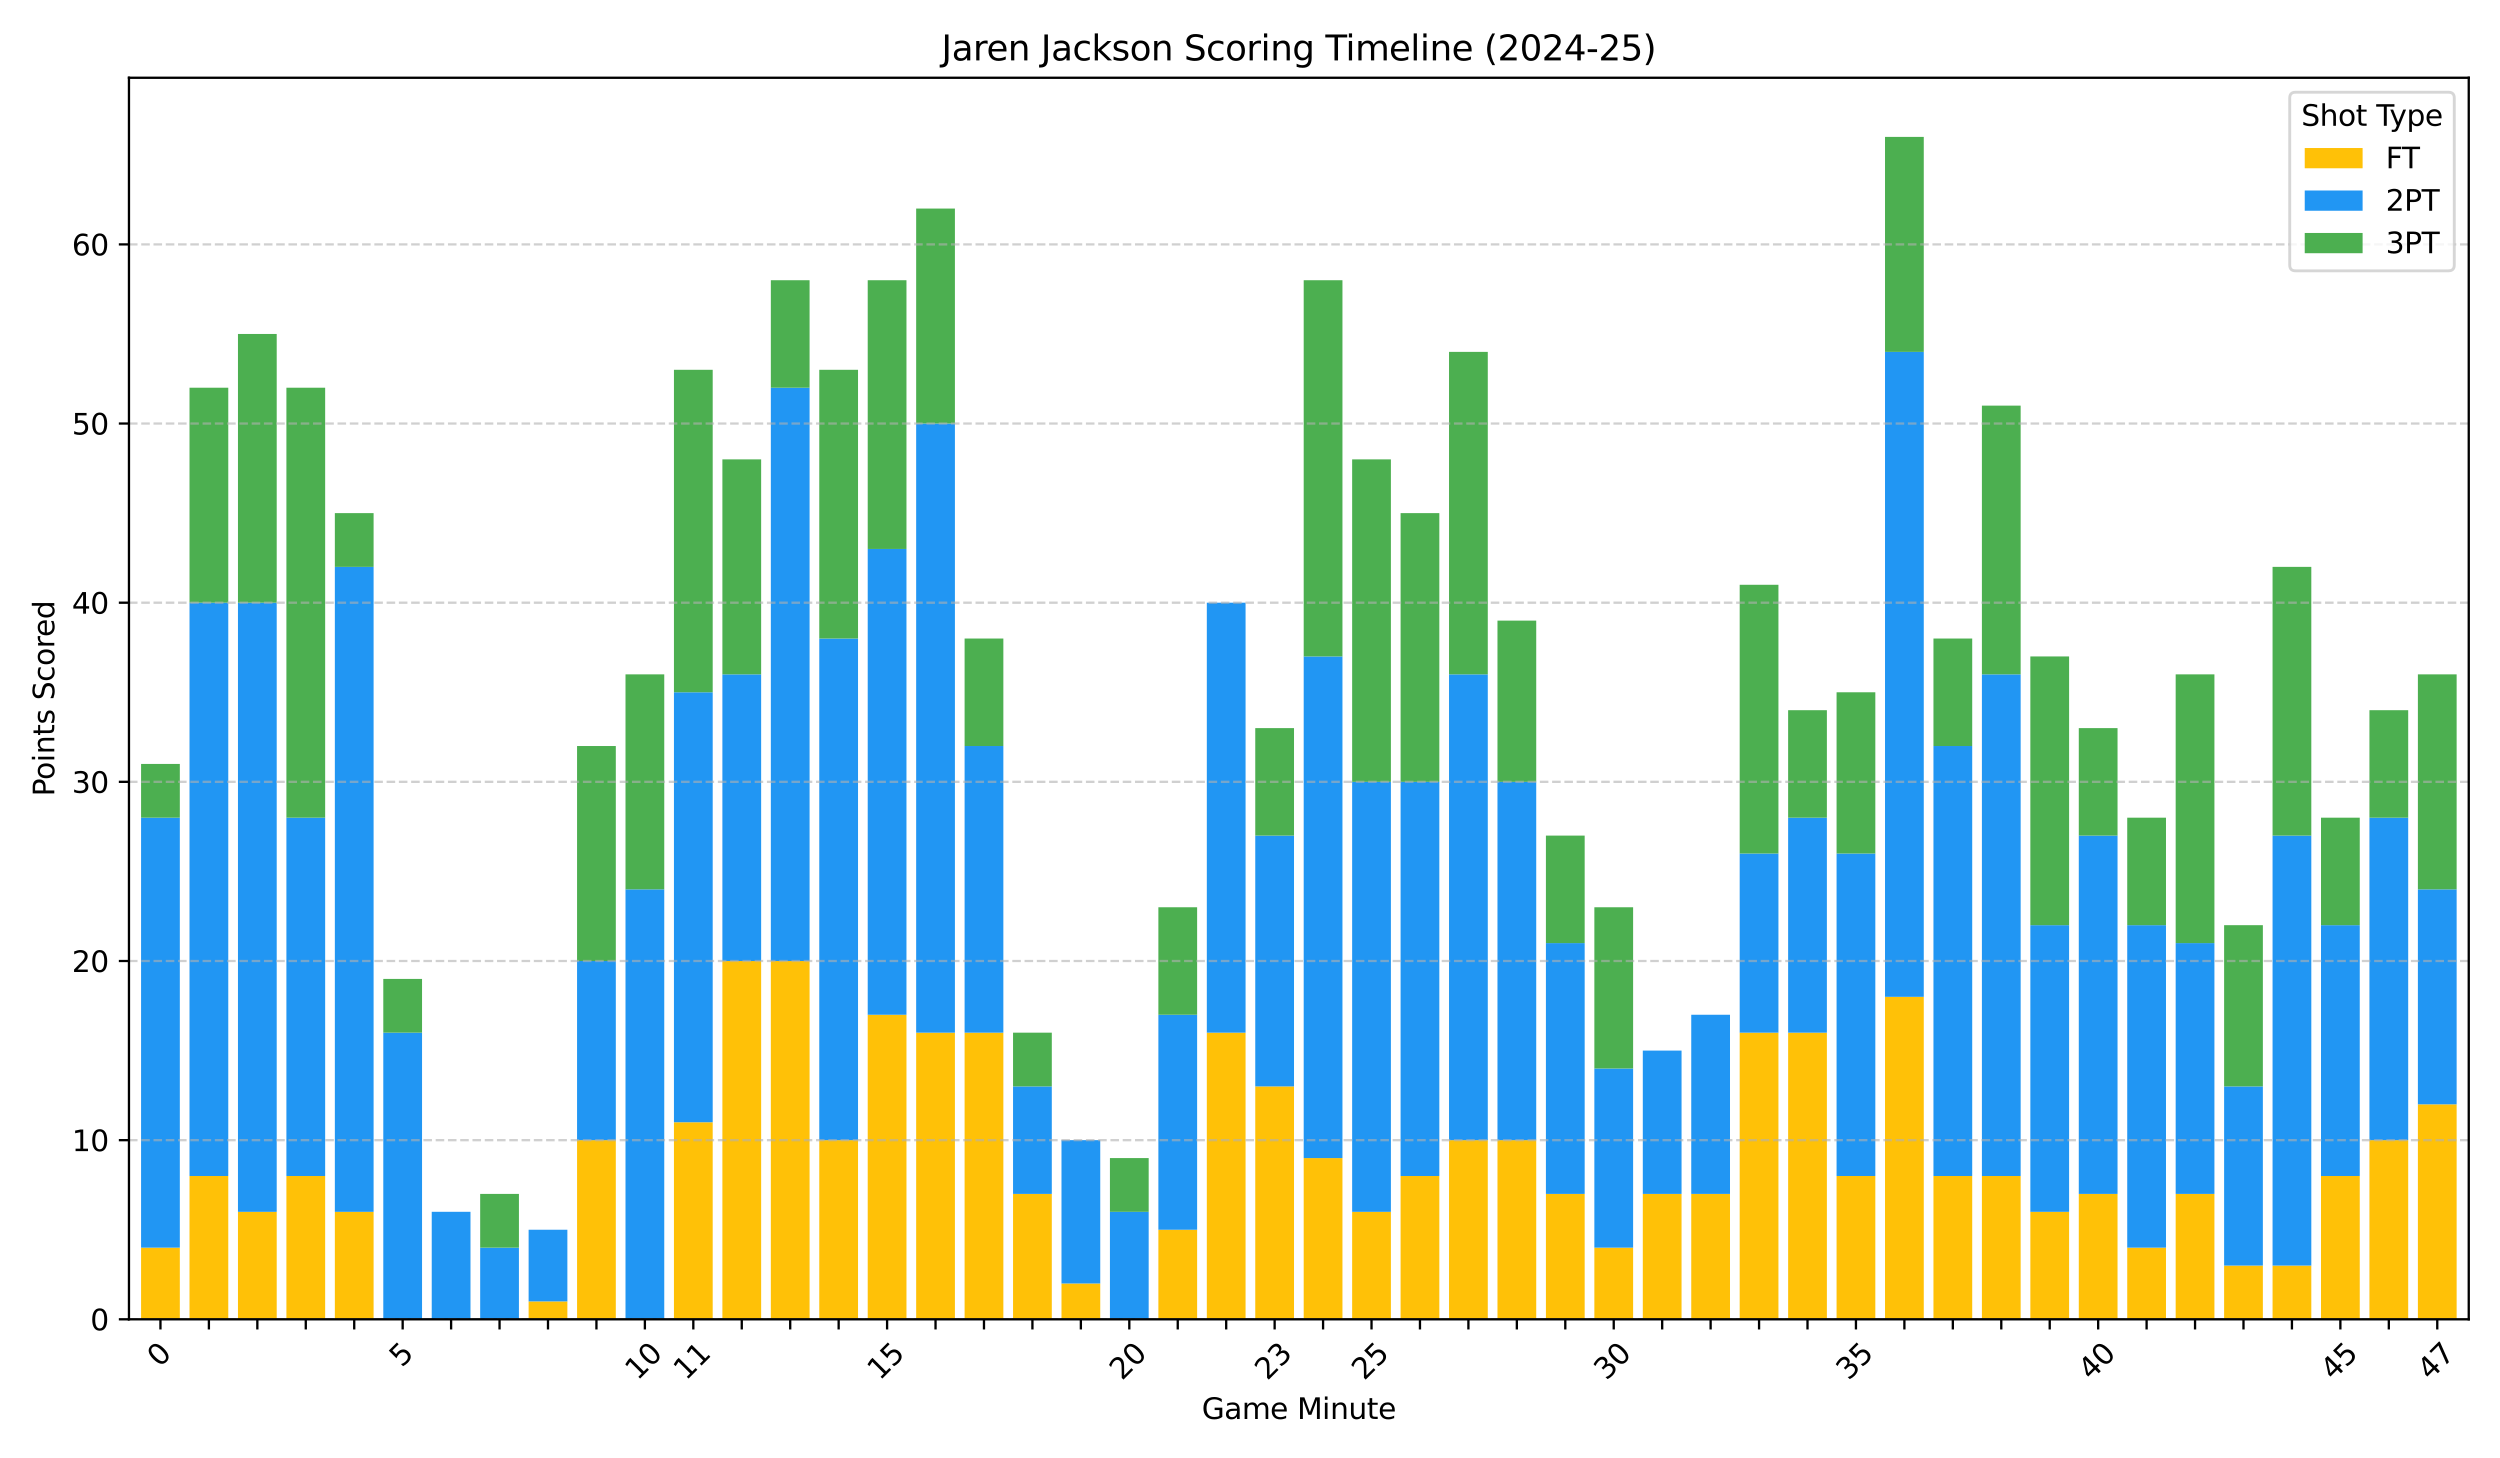 <?xml version="1.0" encoding="utf-8" standalone="no"?>
<!DOCTYPE svg PUBLIC "-//W3C//DTD SVG 1.1//EN"
  "http://www.w3.org/Graphics/SVG/1.1/DTD/svg11.dtd">
<svg xmlns:xlink="http://www.w3.org/1999/xlink" width="864pt" height="504pt" viewBox="0 0 864 504" xmlns="http://www.w3.org/2000/svg" version="1.1">
 <defs>
  <style type="text/css">*{stroke-linejoin: round; stroke-linecap: butt}</style>
 </defs>
 <g id="figure_1">
  <g id="patch_1">
   <path d="M 0 504 
L 864 504 
L 864 0 
L 0 0 
z
" style="fill: #ffffff"/>
  </g>
  <g id="axes_1">
   <g id="patch_2">
    <path d="M 44.57 455.956 
L 853.2 455.956 
L 853.2 26.88 
L 44.57 26.88 
z
" style="fill: #ffffff"/>
   </g>
   <g id="patch_3">
    <path d="M 48.755 455.956 
L 62.149 455.956 
L 62.149 431.189 
L 48.755 431.189 
z
" clip-path="url(#p87138d19b8)" style="fill: #ffc107"/>
   </g>
   <g id="patch_4">
    <path d="M 65.497 455.956 
L 78.891 455.956 
L 78.891 406.423 
L 65.497 406.423 
z
" clip-path="url(#p87138d19b8)" style="fill: #ffc107"/>
   </g>
   <g id="patch_5">
    <path d="M 82.239 455.956 
L 95.633 455.956 
L 95.633 418.806 
L 82.239 418.806 
z
" clip-path="url(#p87138d19b8)" style="fill: #ffc107"/>
   </g>
   <g id="patch_6">
    <path d="M 98.981 455.956 
L 112.374 455.956 
L 112.374 406.423 
L 98.981 406.423 
z
" clip-path="url(#p87138d19b8)" style="fill: #ffc107"/>
   </g>
   <g id="patch_7">
    <path d="M 115.723 455.956 
L 129.116 455.956 
L 129.116 418.806 
L 115.723 418.806 
z
" clip-path="url(#p87138d19b8)" style="fill: #ffc107"/>
   </g>
   <g id="patch_8">
    <path d="M 132.465 455.956 
L 145.858 455.956 
L 145.858 455.956 
L 132.465 455.956 
z
" clip-path="url(#p87138d19b8)" style="fill: #ffc107"/>
   </g>
   <g id="patch_9">
    <path d="M 149.206 455.956 
L 162.6 455.956 
L 162.6 455.956 
L 149.206 455.956 
z
" clip-path="url(#p87138d19b8)" style="fill: #ffc107"/>
   </g>
   <g id="patch_10">
    <path d="M 165.948 455.956 
L 179.342 455.956 
L 179.342 455.956 
L 165.948 455.956 
z
" clip-path="url(#p87138d19b8)" style="fill: #ffc107"/>
   </g>
   <g id="patch_11">
    <path d="M 182.69 455.956 
L 196.083 455.956 
L 196.083 449.764 
L 182.69 449.764 
z
" clip-path="url(#p87138d19b8)" style="fill: #ffc107"/>
   </g>
   <g id="patch_12">
    <path d="M 199.432 455.956 
L 212.825 455.956 
L 212.825 394.04 
L 199.432 394.04 
z
" clip-path="url(#p87138d19b8)" style="fill: #ffc107"/>
   </g>
   <g id="patch_13">
    <path d="M 216.174 455.956 
L 229.567 455.956 
L 229.567 455.956 
L 216.174 455.956 
z
" clip-path="url(#p87138d19b8)" style="fill: #ffc107"/>
   </g>
   <g id="patch_14">
    <path d="M 232.915 455.956 
L 246.309 455.956 
L 246.309 387.848 
L 232.915 387.848 
z
" clip-path="url(#p87138d19b8)" style="fill: #ffc107"/>
   </g>
   <g id="patch_15">
    <path d="M 249.657 455.956 
L 263.051 455.956 
L 263.051 332.124 
L 249.657 332.124 
z
" clip-path="url(#p87138d19b8)" style="fill: #ffc107"/>
   </g>
   <g id="patch_16">
    <path d="M 266.399 455.956 
L 279.793 455.956 
L 279.793 332.124 
L 266.399 332.124 
z
" clip-path="url(#p87138d19b8)" style="fill: #ffc107"/>
   </g>
   <g id="patch_17">
    <path d="M 283.141 455.956 
L 296.534 455.956 
L 296.534 394.04 
L 283.141 394.04 
z
" clip-path="url(#p87138d19b8)" style="fill: #ffc107"/>
   </g>
   <g id="patch_18">
    <path d="M 299.883 455.956 
L 313.276 455.956 
L 313.276 350.699 
L 299.883 350.699 
z
" clip-path="url(#p87138d19b8)" style="fill: #ffc107"/>
   </g>
   <g id="patch_19">
    <path d="M 316.625 455.956 
L 330.018 455.956 
L 330.018 356.89 
L 316.625 356.89 
z
" clip-path="url(#p87138d19b8)" style="fill: #ffc107"/>
   </g>
   <g id="patch_20">
    <path d="M 333.366 455.956 
L 346.76 455.956 
L 346.76 356.89 
L 333.366 356.89 
z
" clip-path="url(#p87138d19b8)" style="fill: #ffc107"/>
   </g>
   <g id="patch_21">
    <path d="M 350.108 455.956 
L 363.502 455.956 
L 363.502 412.615 
L 350.108 412.615 
z
" clip-path="url(#p87138d19b8)" style="fill: #ffc107"/>
   </g>
   <g id="patch_22">
    <path d="M 366.85 455.956 
L 380.244 455.956 
L 380.244 443.572 
L 366.85 443.572 
z
" clip-path="url(#p87138d19b8)" style="fill: #ffc107"/>
   </g>
   <g id="patch_23">
    <path d="M 383.592 455.956 
L 396.985 455.956 
L 396.985 455.956 
L 383.592 455.956 
z
" clip-path="url(#p87138d19b8)" style="fill: #ffc107"/>
   </g>
   <g id="patch_24">
    <path d="M 400.334 455.956 
L 413.727 455.956 
L 413.727 424.998 
L 400.334 424.998 
z
" clip-path="url(#p87138d19b8)" style="fill: #ffc107"/>
   </g>
   <g id="patch_25">
    <path d="M 417.076 455.956 
L 430.469 455.956 
L 430.469 356.89 
L 417.076 356.89 
z
" clip-path="url(#p87138d19b8)" style="fill: #ffc107"/>
   </g>
   <g id="patch_26">
    <path d="M 433.817 455.956 
L 447.211 455.956 
L 447.211 375.465 
L 433.817 375.465 
z
" clip-path="url(#p87138d19b8)" style="fill: #ffc107"/>
   </g>
   <g id="patch_27">
    <path d="M 450.559 455.956 
L 463.953 455.956 
L 463.953 400.231 
L 450.559 400.231 
z
" clip-path="url(#p87138d19b8)" style="fill: #ffc107"/>
   </g>
   <g id="patch_28">
    <path d="M 467.301 455.956 
L 480.694 455.956 
L 480.694 418.806 
L 467.301 418.806 
z
" clip-path="url(#p87138d19b8)" style="fill: #ffc107"/>
   </g>
   <g id="patch_29">
    <path d="M 484.043 455.956 
L 497.436 455.956 
L 497.436 406.423 
L 484.043 406.423 
z
" clip-path="url(#p87138d19b8)" style="fill: #ffc107"/>
   </g>
   <g id="patch_30">
    <path d="M 500.785 455.956 
L 514.178 455.956 
L 514.178 394.04 
L 500.785 394.04 
z
" clip-path="url(#p87138d19b8)" style="fill: #ffc107"/>
   </g>
   <g id="patch_31">
    <path d="M 517.526 455.956 
L 530.92 455.956 
L 530.92 394.04 
L 517.526 394.04 
z
" clip-path="url(#p87138d19b8)" style="fill: #ffc107"/>
   </g>
   <g id="patch_32">
    <path d="M 534.268 455.956 
L 547.662 455.956 
L 547.662 412.615 
L 534.268 412.615 
z
" clip-path="url(#p87138d19b8)" style="fill: #ffc107"/>
   </g>
   <g id="patch_33">
    <path d="M 551.01 455.956 
L 564.404 455.956 
L 564.404 431.189 
L 551.01 431.189 
z
" clip-path="url(#p87138d19b8)" style="fill: #ffc107"/>
   </g>
   <g id="patch_34">
    <path d="M 567.752 455.956 
L 581.145 455.956 
L 581.145 412.615 
L 567.752 412.615 
z
" clip-path="url(#p87138d19b8)" style="fill: #ffc107"/>
   </g>
   <g id="patch_35">
    <path d="M 584.494 455.956 
L 597.887 455.956 
L 597.887 412.615 
L 584.494 412.615 
z
" clip-path="url(#p87138d19b8)" style="fill: #ffc107"/>
   </g>
   <g id="patch_36">
    <path d="M 601.236 455.956 
L 614.629 455.956 
L 614.629 356.89 
L 601.236 356.89 
z
" clip-path="url(#p87138d19b8)" style="fill: #ffc107"/>
   </g>
   <g id="patch_37">
    <path d="M 617.977 455.956 
L 631.371 455.956 
L 631.371 356.89 
L 617.977 356.89 
z
" clip-path="url(#p87138d19b8)" style="fill: #ffc107"/>
   </g>
   <g id="patch_38">
    <path d="M 634.719 455.956 
L 648.113 455.956 
L 648.113 406.423 
L 634.719 406.423 
z
" clip-path="url(#p87138d19b8)" style="fill: #ffc107"/>
   </g>
   <g id="patch_39">
    <path d="M 651.461 455.956 
L 664.855 455.956 
L 664.855 344.507 
L 651.461 344.507 
z
" clip-path="url(#p87138d19b8)" style="fill: #ffc107"/>
   </g>
   <g id="patch_40">
    <path d="M 668.203 455.956 
L 681.596 455.956 
L 681.596 406.423 
L 668.203 406.423 
z
" clip-path="url(#p87138d19b8)" style="fill: #ffc107"/>
   </g>
   <g id="patch_41">
    <path d="M 684.945 455.956 
L 698.338 455.956 
L 698.338 406.423 
L 684.945 406.423 
z
" clip-path="url(#p87138d19b8)" style="fill: #ffc107"/>
   </g>
   <g id="patch_42">
    <path d="M 701.687 455.956 
L 715.08 455.956 
L 715.08 418.806 
L 701.687 418.806 
z
" clip-path="url(#p87138d19b8)" style="fill: #ffc107"/>
   </g>
   <g id="patch_43">
    <path d="M 718.428 455.956 
L 731.822 455.956 
L 731.822 412.615 
L 718.428 412.615 
z
" clip-path="url(#p87138d19b8)" style="fill: #ffc107"/>
   </g>
   <g id="patch_44">
    <path d="M 735.17 455.956 
L 748.564 455.956 
L 748.564 431.189 
L 735.17 431.189 
z
" clip-path="url(#p87138d19b8)" style="fill: #ffc107"/>
   </g>
   <g id="patch_45">
    <path d="M 751.912 455.956 
L 765.305 455.956 
L 765.305 412.615 
L 751.912 412.615 
z
" clip-path="url(#p87138d19b8)" style="fill: #ffc107"/>
   </g>
   <g id="patch_46">
    <path d="M 768.654 455.956 
L 782.047 455.956 
L 782.047 437.381 
L 768.654 437.381 
z
" clip-path="url(#p87138d19b8)" style="fill: #ffc107"/>
   </g>
   <g id="patch_47">
    <path d="M 785.396 455.956 
L 798.789 455.956 
L 798.789 437.381 
L 785.396 437.381 
z
" clip-path="url(#p87138d19b8)" style="fill: #ffc107"/>
   </g>
   <g id="patch_48">
    <path d="M 802.137 455.956 
L 815.531 455.956 
L 815.531 406.423 
L 802.137 406.423 
z
" clip-path="url(#p87138d19b8)" style="fill: #ffc107"/>
   </g>
   <g id="patch_49">
    <path d="M 818.879 455.956 
L 832.273 455.956 
L 832.273 394.04 
L 818.879 394.04 
z
" clip-path="url(#p87138d19b8)" style="fill: #ffc107"/>
   </g>
   <g id="patch_50">
    <path d="M 835.621 455.956 
L 849.015 455.956 
L 849.015 381.657 
L 835.621 381.657 
z
" clip-path="url(#p87138d19b8)" style="fill: #ffc107"/>
   </g>
   <g id="patch_51">
    <path d="M 48.755 431.189 
L 62.149 431.189 
L 62.149 282.592 
L 48.755 282.592 
z
" clip-path="url(#p87138d19b8)" style="fill: #2196f3"/>
   </g>
   <g id="patch_52">
    <path d="M 65.497 406.423 
L 78.891 406.423 
L 78.891 208.293 
L 65.497 208.293 
z
" clip-path="url(#p87138d19b8)" style="fill: #2196f3"/>
   </g>
   <g id="patch_53">
    <path d="M 82.239 418.806 
L 95.633 418.806 
L 95.633 208.293 
L 82.239 208.293 
z
" clip-path="url(#p87138d19b8)" style="fill: #2196f3"/>
   </g>
   <g id="patch_54">
    <path d="M 98.981 406.423 
L 112.374 406.423 
L 112.374 282.592 
L 98.981 282.592 
z
" clip-path="url(#p87138d19b8)" style="fill: #2196f3"/>
   </g>
   <g id="patch_55">
    <path d="M 115.723 418.806 
L 129.116 418.806 
L 129.116 195.91 
L 115.723 195.91 
z
" clip-path="url(#p87138d19b8)" style="fill: #2196f3"/>
   </g>
   <g id="patch_56">
    <path d="M 132.465 455.956 
L 145.858 455.956 
L 145.858 356.89 
L 132.465 356.89 
z
" clip-path="url(#p87138d19b8)" style="fill: #2196f3"/>
   </g>
   <g id="patch_57">
    <path d="M 149.206 455.956 
L 162.6 455.956 
L 162.6 418.806 
L 149.206 418.806 
z
" clip-path="url(#p87138d19b8)" style="fill: #2196f3"/>
   </g>
   <g id="patch_58">
    <path d="M 165.948 455.956 
L 179.342 455.956 
L 179.342 431.189 
L 165.948 431.189 
z
" clip-path="url(#p87138d19b8)" style="fill: #2196f3"/>
   </g>
   <g id="patch_59">
    <path d="M 182.69 449.764 
L 196.083 449.764 
L 196.083 424.998 
L 182.69 424.998 
z
" clip-path="url(#p87138d19b8)" style="fill: #2196f3"/>
   </g>
   <g id="patch_60">
    <path d="M 199.432 394.04 
L 212.825 394.04 
L 212.825 332.124 
L 199.432 332.124 
z
" clip-path="url(#p87138d19b8)" style="fill: #2196f3"/>
   </g>
   <g id="patch_61">
    <path d="M 216.174 455.956 
L 229.567 455.956 
L 229.567 307.358 
L 216.174 307.358 
z
" clip-path="url(#p87138d19b8)" style="fill: #2196f3"/>
   </g>
   <g id="patch_62">
    <path d="M 232.915 387.848 
L 246.309 387.848 
L 246.309 239.251 
L 232.915 239.251 
z
" clip-path="url(#p87138d19b8)" style="fill: #2196f3"/>
   </g>
   <g id="patch_63">
    <path d="M 249.657 332.124 
L 263.051 332.124 
L 263.051 233.059 
L 249.657 233.059 
z
" clip-path="url(#p87138d19b8)" style="fill: #2196f3"/>
   </g>
   <g id="patch_64">
    <path d="M 266.399 332.124 
L 279.793 332.124 
L 279.793 133.994 
L 266.399 133.994 
z
" clip-path="url(#p87138d19b8)" style="fill: #2196f3"/>
   </g>
   <g id="patch_65">
    <path d="M 283.141 394.04 
L 296.534 394.04 
L 296.534 220.676 
L 283.141 220.676 
z
" clip-path="url(#p87138d19b8)" style="fill: #2196f3"/>
   </g>
   <g id="patch_66">
    <path d="M 299.883 350.699 
L 313.276 350.699 
L 313.276 189.718 
L 299.883 189.718 
z
" clip-path="url(#p87138d19b8)" style="fill: #2196f3"/>
   </g>
   <g id="patch_67">
    <path d="M 316.625 356.89 
L 330.018 356.89 
L 330.018 146.377 
L 316.625 146.377 
z
" clip-path="url(#p87138d19b8)" style="fill: #2196f3"/>
   </g>
   <g id="patch_68">
    <path d="M 333.366 356.89 
L 346.76 356.89 
L 346.76 257.825 
L 333.366 257.825 
z
" clip-path="url(#p87138d19b8)" style="fill: #2196f3"/>
   </g>
   <g id="patch_69">
    <path d="M 350.108 412.615 
L 363.502 412.615 
L 363.502 375.465 
L 350.108 375.465 
z
" clip-path="url(#p87138d19b8)" style="fill: #2196f3"/>
   </g>
   <g id="patch_70">
    <path d="M 366.85 443.572 
L 380.244 443.572 
L 380.244 394.04 
L 366.85 394.04 
z
" clip-path="url(#p87138d19b8)" style="fill: #2196f3"/>
   </g>
   <g id="patch_71">
    <path d="M 383.592 455.956 
L 396.985 455.956 
L 396.985 418.806 
L 383.592 418.806 
z
" clip-path="url(#p87138d19b8)" style="fill: #2196f3"/>
   </g>
   <g id="patch_72">
    <path d="M 400.334 424.998 
L 413.727 424.998 
L 413.727 350.699 
L 400.334 350.699 
z
" clip-path="url(#p87138d19b8)" style="fill: #2196f3"/>
   </g>
   <g id="patch_73">
    <path d="M 417.076 356.89 
L 430.469 356.89 
L 430.469 208.293 
L 417.076 208.293 
z
" clip-path="url(#p87138d19b8)" style="fill: #2196f3"/>
   </g>
   <g id="patch_74">
    <path d="M 433.817 375.465 
L 447.211 375.465 
L 447.211 288.783 
L 433.817 288.783 
z
" clip-path="url(#p87138d19b8)" style="fill: #2196f3"/>
   </g>
   <g id="patch_75">
    <path d="M 450.559 400.231 
L 463.953 400.231 
L 463.953 226.868 
L 450.559 226.868 
z
" clip-path="url(#p87138d19b8)" style="fill: #2196f3"/>
   </g>
   <g id="patch_76">
    <path d="M 467.301 418.806 
L 480.694 418.806 
L 480.694 270.209 
L 467.301 270.209 
z
" clip-path="url(#p87138d19b8)" style="fill: #2196f3"/>
   </g>
   <g id="patch_77">
    <path d="M 484.043 406.423 
L 497.436 406.423 
L 497.436 270.209 
L 484.043 270.209 
z
" clip-path="url(#p87138d19b8)" style="fill: #2196f3"/>
   </g>
   <g id="patch_78">
    <path d="M 500.785 394.04 
L 514.178 394.04 
L 514.178 233.059 
L 500.785 233.059 
z
" clip-path="url(#p87138d19b8)" style="fill: #2196f3"/>
   </g>
   <g id="patch_79">
    <path d="M 517.526 394.04 
L 530.92 394.04 
L 530.92 270.209 
L 517.526 270.209 
z
" clip-path="url(#p87138d19b8)" style="fill: #2196f3"/>
   </g>
   <g id="patch_80">
    <path d="M 534.268 412.615 
L 547.662 412.615 
L 547.662 325.933 
L 534.268 325.933 
z
" clip-path="url(#p87138d19b8)" style="fill: #2196f3"/>
   </g>
   <g id="patch_81">
    <path d="M 551.01 431.189 
L 564.404 431.189 
L 564.404 369.274 
L 551.01 369.274 
z
" clip-path="url(#p87138d19b8)" style="fill: #2196f3"/>
   </g>
   <g id="patch_82">
    <path d="M 567.752 412.615 
L 581.145 412.615 
L 581.145 363.082 
L 567.752 363.082 
z
" clip-path="url(#p87138d19b8)" style="fill: #2196f3"/>
   </g>
   <g id="patch_83">
    <path d="M 584.494 412.615 
L 597.887 412.615 
L 597.887 350.699 
L 584.494 350.699 
z
" clip-path="url(#p87138d19b8)" style="fill: #2196f3"/>
   </g>
   <g id="patch_84">
    <path d="M 601.236 356.89 
L 614.629 356.89 
L 614.629 294.975 
L 601.236 294.975 
z
" clip-path="url(#p87138d19b8)" style="fill: #2196f3"/>
   </g>
   <g id="patch_85">
    <path d="M 617.977 356.89 
L 631.371 356.89 
L 631.371 282.592 
L 617.977 282.592 
z
" clip-path="url(#p87138d19b8)" style="fill: #2196f3"/>
   </g>
   <g id="patch_86">
    <path d="M 634.719 406.423 
L 648.113 406.423 
L 648.113 294.975 
L 634.719 294.975 
z
" clip-path="url(#p87138d19b8)" style="fill: #2196f3"/>
   </g>
   <g id="patch_87">
    <path d="M 651.461 344.507 
L 664.855 344.507 
L 664.855 121.611 
L 651.461 121.611 
z
" clip-path="url(#p87138d19b8)" style="fill: #2196f3"/>
   </g>
   <g id="patch_88">
    <path d="M 668.203 406.423 
L 681.596 406.423 
L 681.596 257.825 
L 668.203 257.825 
z
" clip-path="url(#p87138d19b8)" style="fill: #2196f3"/>
   </g>
   <g id="patch_89">
    <path d="M 684.945 406.423 
L 698.338 406.423 
L 698.338 233.059 
L 684.945 233.059 
z
" clip-path="url(#p87138d19b8)" style="fill: #2196f3"/>
   </g>
   <g id="patch_90">
    <path d="M 701.687 418.806 
L 715.08 418.806 
L 715.08 319.741 
L 701.687 319.741 
z
" clip-path="url(#p87138d19b8)" style="fill: #2196f3"/>
   </g>
   <g id="patch_91">
    <path d="M 718.428 412.615 
L 731.822 412.615 
L 731.822 288.783 
L 718.428 288.783 
z
" clip-path="url(#p87138d19b8)" style="fill: #2196f3"/>
   </g>
   <g id="patch_92">
    <path d="M 735.17 431.189 
L 748.564 431.189 
L 748.564 319.741 
L 735.17 319.741 
z
" clip-path="url(#p87138d19b8)" style="fill: #2196f3"/>
   </g>
   <g id="patch_93">
    <path d="M 751.912 412.615 
L 765.305 412.615 
L 765.305 325.933 
L 751.912 325.933 
z
" clip-path="url(#p87138d19b8)" style="fill: #2196f3"/>
   </g>
   <g id="patch_94">
    <path d="M 768.654 437.381 
L 782.047 437.381 
L 782.047 375.465 
L 768.654 375.465 
z
" clip-path="url(#p87138d19b8)" style="fill: #2196f3"/>
   </g>
   <g id="patch_95">
    <path d="M 785.396 437.381 
L 798.789 437.381 
L 798.789 288.783 
L 785.396 288.783 
z
" clip-path="url(#p87138d19b8)" style="fill: #2196f3"/>
   </g>
   <g id="patch_96">
    <path d="M 802.137 406.423 
L 815.531 406.423 
L 815.531 319.741 
L 802.137 319.741 
z
" clip-path="url(#p87138d19b8)" style="fill: #2196f3"/>
   </g>
   <g id="patch_97">
    <path d="M 818.879 394.04 
L 832.273 394.04 
L 832.273 282.592 
L 818.879 282.592 
z
" clip-path="url(#p87138d19b8)" style="fill: #2196f3"/>
   </g>
   <g id="patch_98">
    <path d="M 835.621 381.657 
L 849.015 381.657 
L 849.015 307.358 
L 835.621 307.358 
z
" clip-path="url(#p87138d19b8)" style="fill: #2196f3"/>
   </g>
   <g id="patch_99">
    <path d="M 48.755 282.592 
L 62.149 282.592 
L 62.149 264.017 
L 48.755 264.017 
z
" clip-path="url(#p87138d19b8)" style="fill: #4caf50"/>
   </g>
   <g id="patch_100">
    <path d="M 65.497 208.293 
L 78.891 208.293 
L 78.891 133.994 
L 65.497 133.994 
z
" clip-path="url(#p87138d19b8)" style="fill: #4caf50"/>
   </g>
   <g id="patch_101">
    <path d="M 82.239 208.293 
L 95.633 208.293 
L 95.633 115.419 
L 82.239 115.419 
z
" clip-path="url(#p87138d19b8)" style="fill: #4caf50"/>
   </g>
   <g id="patch_102">
    <path d="M 98.981 282.592 
L 112.374 282.592 
L 112.374 133.994 
L 98.981 133.994 
z
" clip-path="url(#p87138d19b8)" style="fill: #4caf50"/>
   </g>
   <g id="patch_103">
    <path d="M 115.723 195.91 
L 129.116 195.91 
L 129.116 177.335 
L 115.723 177.335 
z
" clip-path="url(#p87138d19b8)" style="fill: #4caf50"/>
   </g>
   <g id="patch_104">
    <path d="M 132.465 356.89 
L 145.858 356.89 
L 145.858 338.316 
L 132.465 338.316 
z
" clip-path="url(#p87138d19b8)" style="fill: #4caf50"/>
   </g>
   <g id="patch_105">
    <path d="M 149.206 455.956 
L 162.6 455.956 
L 162.6 455.956 
L 149.206 455.956 
z
" clip-path="url(#p87138d19b8)" style="fill: #4caf50"/>
   </g>
   <g id="patch_106">
    <path d="M 165.948 431.189 
L 179.342 431.189 
L 179.342 412.615 
L 165.948 412.615 
z
" clip-path="url(#p87138d19b8)" style="fill: #4caf50"/>
   </g>
   <g id="patch_107">
    <path d="M 182.69 455.956 
L 196.083 455.956 
L 196.083 455.956 
L 182.69 455.956 
z
" clip-path="url(#p87138d19b8)" style="fill: #4caf50"/>
   </g>
   <g id="patch_108">
    <path d="M 199.432 332.124 
L 212.825 332.124 
L 212.825 257.825 
L 199.432 257.825 
z
" clip-path="url(#p87138d19b8)" style="fill: #4caf50"/>
   </g>
   <g id="patch_109">
    <path d="M 216.174 307.358 
L 229.567 307.358 
L 229.567 233.059 
L 216.174 233.059 
z
" clip-path="url(#p87138d19b8)" style="fill: #4caf50"/>
   </g>
   <g id="patch_110">
    <path d="M 232.915 239.251 
L 246.309 239.251 
L 246.309 127.803 
L 232.915 127.803 
z
" clip-path="url(#p87138d19b8)" style="fill: #4caf50"/>
   </g>
   <g id="patch_111">
    <path d="M 249.657 233.059 
L 263.051 233.059 
L 263.051 158.76 
L 249.657 158.76 
z
" clip-path="url(#p87138d19b8)" style="fill: #4caf50"/>
   </g>
   <g id="patch_112">
    <path d="M 266.399 133.994 
L 279.793 133.994 
L 279.793 96.845 
L 266.399 96.845 
z
" clip-path="url(#p87138d19b8)" style="fill: #4caf50"/>
   </g>
   <g id="patch_113">
    <path d="M 283.141 220.676 
L 296.534 220.676 
L 296.534 127.803 
L 283.141 127.803 
z
" clip-path="url(#p87138d19b8)" style="fill: #4caf50"/>
   </g>
   <g id="patch_114">
    <path d="M 299.883 189.718 
L 313.276 189.718 
L 313.276 96.845 
L 299.883 96.845 
z
" clip-path="url(#p87138d19b8)" style="fill: #4caf50"/>
   </g>
   <g id="patch_115">
    <path d="M 316.625 146.377 
L 330.018 146.377 
L 330.018 72.078 
L 316.625 72.078 
z
" clip-path="url(#p87138d19b8)" style="fill: #4caf50"/>
   </g>
   <g id="patch_116">
    <path d="M 333.366 257.825 
L 346.76 257.825 
L 346.76 220.676 
L 333.366 220.676 
z
" clip-path="url(#p87138d19b8)" style="fill: #4caf50"/>
   </g>
   <g id="patch_117">
    <path d="M 350.108 375.465 
L 363.502 375.465 
L 363.502 356.89 
L 350.108 356.89 
z
" clip-path="url(#p87138d19b8)" style="fill: #4caf50"/>
   </g>
   <g id="patch_118">
    <path d="M 366.85 455.956 
L 380.244 455.956 
L 380.244 455.956 
L 366.85 455.956 
z
" clip-path="url(#p87138d19b8)" style="fill: #4caf50"/>
   </g>
   <g id="patch_119">
    <path d="M 383.592 418.806 
L 396.985 418.806 
L 396.985 400.231 
L 383.592 400.231 
z
" clip-path="url(#p87138d19b8)" style="fill: #4caf50"/>
   </g>
   <g id="patch_120">
    <path d="M 400.334 350.699 
L 413.727 350.699 
L 413.727 313.55 
L 400.334 313.55 
z
" clip-path="url(#p87138d19b8)" style="fill: #4caf50"/>
   </g>
   <g id="patch_121">
    <path d="M 417.076 455.956 
L 430.469 455.956 
L 430.469 455.956 
L 417.076 455.956 
z
" clip-path="url(#p87138d19b8)" style="fill: #4caf50"/>
   </g>
   <g id="patch_122">
    <path d="M 433.817 288.783 
L 447.211 288.783 
L 447.211 251.634 
L 433.817 251.634 
z
" clip-path="url(#p87138d19b8)" style="fill: #4caf50"/>
   </g>
   <g id="patch_123">
    <path d="M 450.559 226.868 
L 463.953 226.868 
L 463.953 96.845 
L 450.559 96.845 
z
" clip-path="url(#p87138d19b8)" style="fill: #4caf50"/>
   </g>
   <g id="patch_124">
    <path d="M 467.301 270.209 
L 480.694 270.209 
L 480.694 158.76 
L 467.301 158.76 
z
" clip-path="url(#p87138d19b8)" style="fill: #4caf50"/>
   </g>
   <g id="patch_125">
    <path d="M 484.043 270.209 
L 497.436 270.209 
L 497.436 177.335 
L 484.043 177.335 
z
" clip-path="url(#p87138d19b8)" style="fill: #4caf50"/>
   </g>
   <g id="patch_126">
    <path d="M 500.785 233.059 
L 514.178 233.059 
L 514.178 121.611 
L 500.785 121.611 
z
" clip-path="url(#p87138d19b8)" style="fill: #4caf50"/>
   </g>
   <g id="patch_127">
    <path d="M 517.526 270.209 
L 530.92 270.209 
L 530.92 214.484 
L 517.526 214.484 
z
" clip-path="url(#p87138d19b8)" style="fill: #4caf50"/>
   </g>
   <g id="patch_128">
    <path d="M 534.268 325.933 
L 547.662 325.933 
L 547.662 288.783 
L 534.268 288.783 
z
" clip-path="url(#p87138d19b8)" style="fill: #4caf50"/>
   </g>
   <g id="patch_129">
    <path d="M 551.01 369.274 
L 564.404 369.274 
L 564.404 313.55 
L 551.01 313.55 
z
" clip-path="url(#p87138d19b8)" style="fill: #4caf50"/>
   </g>
   <g id="patch_130">
    <path d="M 567.752 455.956 
L 581.145 455.956 
L 581.145 455.956 
L 567.752 455.956 
z
" clip-path="url(#p87138d19b8)" style="fill: #4caf50"/>
   </g>
   <g id="patch_131">
    <path d="M 584.494 455.956 
L 597.887 455.956 
L 597.887 455.956 
L 584.494 455.956 
z
" clip-path="url(#p87138d19b8)" style="fill: #4caf50"/>
   </g>
   <g id="patch_132">
    <path d="M 601.236 294.975 
L 614.629 294.975 
L 614.629 202.101 
L 601.236 202.101 
z
" clip-path="url(#p87138d19b8)" style="fill: #4caf50"/>
   </g>
   <g id="patch_133">
    <path d="M 617.977 282.592 
L 631.371 282.592 
L 631.371 245.442 
L 617.977 245.442 
z
" clip-path="url(#p87138d19b8)" style="fill: #4caf50"/>
   </g>
   <g id="patch_134">
    <path d="M 634.719 294.975 
L 648.113 294.975 
L 648.113 239.251 
L 634.719 239.251 
z
" clip-path="url(#p87138d19b8)" style="fill: #4caf50"/>
   </g>
   <g id="patch_135">
    <path d="M 651.461 121.611 
L 664.855 121.611 
L 664.855 47.312 
L 651.461 47.312 
z
" clip-path="url(#p87138d19b8)" style="fill: #4caf50"/>
   </g>
   <g id="patch_136">
    <path d="M 668.203 257.825 
L 681.596 257.825 
L 681.596 220.676 
L 668.203 220.676 
z
" clip-path="url(#p87138d19b8)" style="fill: #4caf50"/>
   </g>
   <g id="patch_137">
    <path d="M 684.945 233.059 
L 698.338 233.059 
L 698.338 140.186 
L 684.945 140.186 
z
" clip-path="url(#p87138d19b8)" style="fill: #4caf50"/>
   </g>
   <g id="patch_138">
    <path d="M 701.687 319.741 
L 715.08 319.741 
L 715.08 226.868 
L 701.687 226.868 
z
" clip-path="url(#p87138d19b8)" style="fill: #4caf50"/>
   </g>
   <g id="patch_139">
    <path d="M 718.428 288.783 
L 731.822 288.783 
L 731.822 251.634 
L 718.428 251.634 
z
" clip-path="url(#p87138d19b8)" style="fill: #4caf50"/>
   </g>
   <g id="patch_140">
    <path d="M 735.17 319.741 
L 748.564 319.741 
L 748.564 282.592 
L 735.17 282.592 
z
" clip-path="url(#p87138d19b8)" style="fill: #4caf50"/>
   </g>
   <g id="patch_141">
    <path d="M 751.912 325.933 
L 765.305 325.933 
L 765.305 233.059 
L 751.912 233.059 
z
" clip-path="url(#p87138d19b8)" style="fill: #4caf50"/>
   </g>
   <g id="patch_142">
    <path d="M 768.654 375.465 
L 782.047 375.465 
L 782.047 319.741 
L 768.654 319.741 
z
" clip-path="url(#p87138d19b8)" style="fill: #4caf50"/>
   </g>
   <g id="patch_143">
    <path d="M 785.396 288.783 
L 798.789 288.783 
L 798.789 195.91 
L 785.396 195.91 
z
" clip-path="url(#p87138d19b8)" style="fill: #4caf50"/>
   </g>
   <g id="patch_144">
    <path d="M 802.137 319.741 
L 815.531 319.741 
L 815.531 282.592 
L 802.137 282.592 
z
" clip-path="url(#p87138d19b8)" style="fill: #4caf50"/>
   </g>
   <g id="patch_145">
    <path d="M 818.879 282.592 
L 832.273 282.592 
L 832.273 245.442 
L 818.879 245.442 
z
" clip-path="url(#p87138d19b8)" style="fill: #4caf50"/>
   </g>
   <g id="patch_146">
    <path d="M 835.621 307.358 
L 849.015 307.358 
L 849.015 233.059 
L 835.621 233.059 
z
" clip-path="url(#p87138d19b8)" style="fill: #4caf50"/>
   </g>
   <g id="matplotlib.axis_1">
    <g id="xtick_1">
     <g id="line2d_1">
      <defs>
       <path id="mc7d283a027" d="M 0 0 
L 0 3.5 
" style="stroke: #000000; stroke-width: 0.8"/>
      </defs>
      <g>
       <use xlink:href="#mc7d283a027" x="55.452" y="455.956" style="stroke: #000000; stroke-width: 0.8"/>
      </g>
     </g>
     <g id="text_1">
      <!-- 0 -->
      <g transform="translate(55.154 472.827) rotate(-45) scale(0.1 -0.1)">
       <defs>
        <path id="DejaVuSans-30" d="M 2034 4250 
Q 1547 4250 1301 3770 
Q 1056 3291 1056 2328 
Q 1056 1369 1301 889 
Q 1547 409 2034 409 
Q 2525 409 2770 889 
Q 3016 1369 3016 2328 
Q 3016 3291 2770 3770 
Q 2525 4250 2034 4250 
z
M 2034 4750 
Q 2819 4750 3233 4129 
Q 3647 3509 3647 2328 
Q 3647 1150 3233 529 
Q 2819 -91 2034 -91 
Q 1250 -91 836 529 
Q 422 1150 422 2328 
Q 422 3509 836 4129 
Q 1250 4750 2034 4750 
z
" transform="scale(0.016)"/>
       </defs>
       <use xlink:href="#DejaVuSans-30"/>
      </g>
     </g>
    </g>
    <g id="xtick_2">
     <g id="line2d_2">
      <g>
       <use xlink:href="#mc7d283a027" x="72.194" y="455.956" style="stroke: #000000; stroke-width: 0.8"/>
      </g>
     </g>
    </g>
    <g id="xtick_3">
     <g id="line2d_3">
      <g>
       <use xlink:href="#mc7d283a027" x="88.936" y="455.956" style="stroke: #000000; stroke-width: 0.8"/>
      </g>
     </g>
    </g>
    <g id="xtick_4">
     <g id="line2d_4">
      <g>
       <use xlink:href="#mc7d283a027" x="105.678" y="455.956" style="stroke: #000000; stroke-width: 0.8"/>
      </g>
     </g>
    </g>
    <g id="xtick_5">
     <g id="line2d_5">
      <g>
       <use xlink:href="#mc7d283a027" x="122.419" y="455.956" style="stroke: #000000; stroke-width: 0.8"/>
      </g>
     </g>
    </g>
    <g id="xtick_6">
     <g id="line2d_6">
      <g>
       <use xlink:href="#mc7d283a027" x="139.161" y="455.956" style="stroke: #000000; stroke-width: 0.8"/>
      </g>
     </g>
     <g id="text_2">
      <!-- 5 -->
      <g transform="translate(138.863 472.827) rotate(-45) scale(0.1 -0.1)">
       <defs>
        <path id="DejaVuSans-35" d="M 691 4666 
L 3169 4666 
L 3169 4134 
L 1269 4134 
L 1269 2991 
Q 1406 3038 1543 3061 
Q 1681 3084 1819 3084 
Q 2600 3084 3056 2656 
Q 3513 2228 3513 1497 
Q 3513 744 3044 326 
Q 2575 -91 1722 -91 
Q 1428 -91 1123 -41 
Q 819 9 494 109 
L 494 744 
Q 775 591 1075 516 
Q 1375 441 1709 441 
Q 2250 441 2565 725 
Q 2881 1009 2881 1497 
Q 2881 1984 2565 2268 
Q 2250 2553 1709 2553 
Q 1456 2553 1204 2497 
Q 953 2441 691 2322 
L 691 4666 
z
" transform="scale(0.016)"/>
       </defs>
       <use xlink:href="#DejaVuSans-35"/>
      </g>
     </g>
    </g>
    <g id="xtick_7">
     <g id="line2d_7">
      <g>
       <use xlink:href="#mc7d283a027" x="155.903" y="455.956" style="stroke: #000000; stroke-width: 0.8"/>
      </g>
     </g>
    </g>
    <g id="xtick_8">
     <g id="line2d_8">
      <g>
       <use xlink:href="#mc7d283a027" x="172.645" y="455.956" style="stroke: #000000; stroke-width: 0.8"/>
      </g>
     </g>
    </g>
    <g id="xtick_9">
     <g id="line2d_9">
      <g>
       <use xlink:href="#mc7d283a027" x="189.387" y="455.956" style="stroke: #000000; stroke-width: 0.8"/>
      </g>
     </g>
    </g>
    <g id="xtick_10">
     <g id="line2d_10">
      <g>
       <use xlink:href="#mc7d283a027" x="206.129" y="455.956" style="stroke: #000000; stroke-width: 0.8"/>
      </g>
     </g>
    </g>
    <g id="xtick_11">
     <g id="line2d_11">
      <g>
       <use xlink:href="#mc7d283a027" x="222.87" y="455.956" style="stroke: #000000; stroke-width: 0.8"/>
      </g>
     </g>
     <g id="text_3">
      <!-- 10 -->
      <g transform="translate(220.323 477.326) rotate(-45) scale(0.1 -0.1)">
       <defs>
        <path id="DejaVuSans-31" d="M 794 531 
L 1825 531 
L 1825 4091 
L 703 3866 
L 703 4441 
L 1819 4666 
L 2450 4666 
L 2450 531 
L 3481 531 
L 3481 0 
L 794 0 
L 794 531 
z
" transform="scale(0.016)"/>
       </defs>
       <use xlink:href="#DejaVuSans-31"/>
       <use xlink:href="#DejaVuSans-30" transform="translate(63.623 0)"/>
      </g>
     </g>
    </g>
    <g id="xtick_12">
     <g id="line2d_12">
      <g>
       <use xlink:href="#mc7d283a027" x="239.612" y="455.956" style="stroke: #000000; stroke-width: 0.8"/>
      </g>
     </g>
     <g id="text_4">
      <!-- 11 -->
      <g transform="translate(237.064 477.326) rotate(-45) scale(0.1 -0.1)">
       <use xlink:href="#DejaVuSans-31"/>
       <use xlink:href="#DejaVuSans-31" transform="translate(63.623 0)"/>
      </g>
     </g>
    </g>
    <g id="xtick_13">
     <g id="line2d_13">
      <g>
       <use xlink:href="#mc7d283a027" x="256.354" y="455.956" style="stroke: #000000; stroke-width: 0.8"/>
      </g>
     </g>
    </g>
    <g id="xtick_14">
     <g id="line2d_14">
      <g>
       <use xlink:href="#mc7d283a027" x="273.096" y="455.956" style="stroke: #000000; stroke-width: 0.8"/>
      </g>
     </g>
    </g>
    <g id="xtick_15">
     <g id="line2d_15">
      <g>
       <use xlink:href="#mc7d283a027" x="289.838" y="455.956" style="stroke: #000000; stroke-width: 0.8"/>
      </g>
     </g>
    </g>
    <g id="xtick_16">
     <g id="line2d_16">
      <g>
       <use xlink:href="#mc7d283a027" x="306.58" y="455.956" style="stroke: #000000; stroke-width: 0.8"/>
      </g>
     </g>
     <g id="text_5">
      <!-- 15 -->
      <g transform="translate(304.032 477.326) rotate(-45) scale(0.1 -0.1)">
       <use xlink:href="#DejaVuSans-31"/>
       <use xlink:href="#DejaVuSans-35" transform="translate(63.623 0)"/>
      </g>
     </g>
    </g>
    <g id="xtick_17">
     <g id="line2d_17">
      <g>
       <use xlink:href="#mc7d283a027" x="323.321" y="455.956" style="stroke: #000000; stroke-width: 0.8"/>
      </g>
     </g>
    </g>
    <g id="xtick_18">
     <g id="line2d_18">
      <g>
       <use xlink:href="#mc7d283a027" x="340.063" y="455.956" style="stroke: #000000; stroke-width: 0.8"/>
      </g>
     </g>
    </g>
    <g id="xtick_19">
     <g id="line2d_19">
      <g>
       <use xlink:href="#mc7d283a027" x="356.805" y="455.956" style="stroke: #000000; stroke-width: 0.8"/>
      </g>
     </g>
    </g>
    <g id="xtick_20">
     <g id="line2d_20">
      <g>
       <use xlink:href="#mc7d283a027" x="373.547" y="455.956" style="stroke: #000000; stroke-width: 0.8"/>
      </g>
     </g>
    </g>
    <g id="xtick_21">
     <g id="line2d_21">
      <g>
       <use xlink:href="#mc7d283a027" x="390.289" y="455.956" style="stroke: #000000; stroke-width: 0.8"/>
      </g>
     </g>
     <g id="text_6">
      <!-- 20 -->
      <g transform="translate(387.741 477.326) rotate(-45) scale(0.1 -0.1)">
       <defs>
        <path id="DejaVuSans-32" d="M 1228 531 
L 3431 531 
L 3431 0 
L 469 0 
L 469 531 
Q 828 903 1448 1529 
Q 2069 2156 2228 2338 
Q 2531 2678 2651 2914 
Q 2772 3150 2772 3378 
Q 2772 3750 2511 3984 
Q 2250 4219 1831 4219 
Q 1534 4219 1204 4116 
Q 875 4013 500 3803 
L 500 4441 
Q 881 4594 1212 4672 
Q 1544 4750 1819 4750 
Q 2544 4750 2975 4387 
Q 3406 4025 3406 3419 
Q 3406 3131 3298 2873 
Q 3191 2616 2906 2266 
Q 2828 2175 2409 1742 
Q 1991 1309 1228 531 
z
" transform="scale(0.016)"/>
       </defs>
       <use xlink:href="#DejaVuSans-32"/>
       <use xlink:href="#DejaVuSans-30" transform="translate(63.623 0)"/>
      </g>
     </g>
    </g>
    <g id="xtick_22">
     <g id="line2d_22">
      <g>
       <use xlink:href="#mc7d283a027" x="407.03" y="455.956" style="stroke: #000000; stroke-width: 0.8"/>
      </g>
     </g>
    </g>
    <g id="xtick_23">
     <g id="line2d_23">
      <g>
       <use xlink:href="#mc7d283a027" x="423.772" y="455.956" style="stroke: #000000; stroke-width: 0.8"/>
      </g>
     </g>
    </g>
    <g id="xtick_24">
     <g id="line2d_24">
      <g>
       <use xlink:href="#mc7d283a027" x="440.514" y="455.956" style="stroke: #000000; stroke-width: 0.8"/>
      </g>
     </g>
     <g id="text_7">
      <!-- 23 -->
      <g transform="translate(437.966 477.326) rotate(-45) scale(0.1 -0.1)">
       <defs>
        <path id="DejaVuSans-33" d="M 2597 2516 
Q 3050 2419 3304 2112 
Q 3559 1806 3559 1356 
Q 3559 666 3084 287 
Q 2609 -91 1734 -91 
Q 1441 -91 1130 -33 
Q 819 25 488 141 
L 488 750 
Q 750 597 1062 519 
Q 1375 441 1716 441 
Q 2309 441 2620 675 
Q 2931 909 2931 1356 
Q 2931 1769 2642 2001 
Q 2353 2234 1838 2234 
L 1294 2234 
L 1294 2753 
L 1863 2753 
Q 2328 2753 2575 2939 
Q 2822 3125 2822 3475 
Q 2822 3834 2567 4026 
Q 2313 4219 1838 4219 
Q 1578 4219 1281 4162 
Q 984 4106 628 3988 
L 628 4550 
Q 988 4650 1302 4700 
Q 1616 4750 1894 4750 
Q 2613 4750 3031 4423 
Q 3450 4097 3450 3541 
Q 3450 3153 3228 2886 
Q 3006 2619 2597 2516 
z
" transform="scale(0.016)"/>
       </defs>
       <use xlink:href="#DejaVuSans-32"/>
       <use xlink:href="#DejaVuSans-33" transform="translate(63.623 0)"/>
      </g>
     </g>
    </g>
    <g id="xtick_25">
     <g id="line2d_25">
      <g>
       <use xlink:href="#mc7d283a027" x="457.256" y="455.956" style="stroke: #000000; stroke-width: 0.8"/>
      </g>
     </g>
    </g>
    <g id="xtick_26">
     <g id="line2d_26">
      <g>
       <use xlink:href="#mc7d283a027" x="473.998" y="455.956" style="stroke: #000000; stroke-width: 0.8"/>
      </g>
     </g>
     <g id="text_8">
      <!-- 25 -->
      <g transform="translate(471.45 477.326) rotate(-45) scale(0.1 -0.1)">
       <use xlink:href="#DejaVuSans-32"/>
       <use xlink:href="#DejaVuSans-35" transform="translate(63.623 0)"/>
      </g>
     </g>
    </g>
    <g id="xtick_27">
     <g id="line2d_27">
      <g>
       <use xlink:href="#mc7d283a027" x="490.74" y="455.956" style="stroke: #000000; stroke-width: 0.8"/>
      </g>
     </g>
    </g>
    <g id="xtick_28">
     <g id="line2d_28">
      <g>
       <use xlink:href="#mc7d283a027" x="507.481" y="455.956" style="stroke: #000000; stroke-width: 0.8"/>
      </g>
     </g>
    </g>
    <g id="xtick_29">
     <g id="line2d_29">
      <g>
       <use xlink:href="#mc7d283a027" x="524.223" y="455.956" style="stroke: #000000; stroke-width: 0.8"/>
      </g>
     </g>
    </g>
    <g id="xtick_30">
     <g id="line2d_30">
      <g>
       <use xlink:href="#mc7d283a027" x="540.965" y="455.956" style="stroke: #000000; stroke-width: 0.8"/>
      </g>
     </g>
    </g>
    <g id="xtick_31">
     <g id="line2d_31">
      <g>
       <use xlink:href="#mc7d283a027" x="557.707" y="455.956" style="stroke: #000000; stroke-width: 0.8"/>
      </g>
     </g>
     <g id="text_9">
      <!-- 30 -->
      <g transform="translate(555.159 477.326) rotate(-45) scale(0.1 -0.1)">
       <use xlink:href="#DejaVuSans-33"/>
       <use xlink:href="#DejaVuSans-30" transform="translate(63.623 0)"/>
      </g>
     </g>
    </g>
    <g id="xtick_32">
     <g id="line2d_32">
      <g>
       <use xlink:href="#mc7d283a027" x="574.449" y="455.956" style="stroke: #000000; stroke-width: 0.8"/>
      </g>
     </g>
    </g>
    <g id="xtick_33">
     <g id="line2d_33">
      <g>
       <use xlink:href="#mc7d283a027" x="591.19" y="455.956" style="stroke: #000000; stroke-width: 0.8"/>
      </g>
     </g>
    </g>
    <g id="xtick_34">
     <g id="line2d_34">
      <g>
       <use xlink:href="#mc7d283a027" x="607.932" y="455.956" style="stroke: #000000; stroke-width: 0.8"/>
      </g>
     </g>
    </g>
    <g id="xtick_35">
     <g id="line2d_35">
      <g>
       <use xlink:href="#mc7d283a027" x="624.674" y="455.956" style="stroke: #000000; stroke-width: 0.8"/>
      </g>
     </g>
    </g>
    <g id="xtick_36">
     <g id="line2d_36">
      <g>
       <use xlink:href="#mc7d283a027" x="641.416" y="455.956" style="stroke: #000000; stroke-width: 0.8"/>
      </g>
     </g>
     <g id="text_10">
      <!-- 35 -->
      <g transform="translate(638.868 477.326) rotate(-45) scale(0.1 -0.1)">
       <use xlink:href="#DejaVuSans-33"/>
       <use xlink:href="#DejaVuSans-35" transform="translate(63.623 0)"/>
      </g>
     </g>
    </g>
    <g id="xtick_37">
     <g id="line2d_37">
      <g>
       <use xlink:href="#mc7d283a027" x="658.158" y="455.956" style="stroke: #000000; stroke-width: 0.8"/>
      </g>
     </g>
    </g>
    <g id="xtick_38">
     <g id="line2d_38">
      <g>
       <use xlink:href="#mc7d283a027" x="674.9" y="455.956" style="stroke: #000000; stroke-width: 0.8"/>
      </g>
     </g>
    </g>
    <g id="xtick_39">
     <g id="line2d_39">
      <g>
       <use xlink:href="#mc7d283a027" x="691.641" y="455.956" style="stroke: #000000; stroke-width: 0.8"/>
      </g>
     </g>
    </g>
    <g id="xtick_40">
     <g id="line2d_40">
      <g>
       <use xlink:href="#mc7d283a027" x="708.383" y="455.956" style="stroke: #000000; stroke-width: 0.8"/>
      </g>
     </g>
    </g>
    <g id="xtick_41">
     <g id="line2d_41">
      <g>
       <use xlink:href="#mc7d283a027" x="725.125" y="455.956" style="stroke: #000000; stroke-width: 0.8"/>
      </g>
     </g>
     <g id="text_11">
      <!-- 40 -->
      <g transform="translate(722.577 477.326) rotate(-45) scale(0.1 -0.1)">
       <defs>
        <path id="DejaVuSans-34" d="M 2419 4116 
L 825 1625 
L 2419 1625 
L 2419 4116 
z
M 2253 4666 
L 3047 4666 
L 3047 1625 
L 3713 1625 
L 3713 1100 
L 3047 1100 
L 3047 0 
L 2419 0 
L 2419 1100 
L 313 1100 
L 313 1709 
L 2253 4666 
z
" transform="scale(0.016)"/>
       </defs>
       <use xlink:href="#DejaVuSans-34"/>
       <use xlink:href="#DejaVuSans-30" transform="translate(63.623 0)"/>
      </g>
     </g>
    </g>
    <g id="xtick_42">
     <g id="line2d_42">
      <g>
       <use xlink:href="#mc7d283a027" x="741.867" y="455.956" style="stroke: #000000; stroke-width: 0.8"/>
      </g>
     </g>
    </g>
    <g id="xtick_43">
     <g id="line2d_43">
      <g>
       <use xlink:href="#mc7d283a027" x="758.609" y="455.956" style="stroke: #000000; stroke-width: 0.8"/>
      </g>
     </g>
    </g>
    <g id="xtick_44">
     <g id="line2d_44">
      <g>
       <use xlink:href="#mc7d283a027" x="775.351" y="455.956" style="stroke: #000000; stroke-width: 0.8"/>
      </g>
     </g>
    </g>
    <g id="xtick_45">
     <g id="line2d_45">
      <g>
       <use xlink:href="#mc7d283a027" x="792.092" y="455.956" style="stroke: #000000; stroke-width: 0.8"/>
      </g>
     </g>
    </g>
    <g id="xtick_46">
     <g id="line2d_46">
      <g>
       <use xlink:href="#mc7d283a027" x="808.834" y="455.956" style="stroke: #000000; stroke-width: 0.8"/>
      </g>
     </g>
     <g id="text_12">
      <!-- 45 -->
      <g transform="translate(806.286 477.326) rotate(-45) scale(0.1 -0.1)">
       <use xlink:href="#DejaVuSans-34"/>
       <use xlink:href="#DejaVuSans-35" transform="translate(63.623 0)"/>
      </g>
     </g>
    </g>
    <g id="xtick_47">
     <g id="line2d_47">
      <g>
       <use xlink:href="#mc7d283a027" x="825.576" y="455.956" style="stroke: #000000; stroke-width: 0.8"/>
      </g>
     </g>
    </g>
    <g id="xtick_48">
     <g id="line2d_48">
      <g>
       <use xlink:href="#mc7d283a027" x="842.318" y="455.956" style="stroke: #000000; stroke-width: 0.8"/>
      </g>
     </g>
     <g id="text_13">
      <!-- 47 -->
      <g transform="translate(839.77 477.326) rotate(-45) scale(0.1 -0.1)">
       <defs>
        <path id="DejaVuSans-37" d="M 525 4666 
L 3525 4666 
L 3525 4397 
L 1831 0 
L 1172 0 
L 2766 4134 
L 525 4134 
L 525 4666 
z
" transform="scale(0.016)"/>
       </defs>
       <use xlink:href="#DejaVuSans-34"/>
       <use xlink:href="#DejaVuSans-37" transform="translate(63.623 0)"/>
      </g>
     </g>
    </g>
    <g id="text_14">
     <!-- Game Minute -->
     <g transform="translate(415.333 490.395) scale(0.1 -0.1)">
      <defs>
       <path id="DejaVuSans-47" d="M 3809 666 
L 3809 1919 
L 2778 1919 
L 2778 2438 
L 4434 2438 
L 4434 434 
Q 4069 175 3628 42 
Q 3188 -91 2688 -91 
Q 1594 -91 976 548 
Q 359 1188 359 2328 
Q 359 3472 976 4111 
Q 1594 4750 2688 4750 
Q 3144 4750 3555 4637 
Q 3966 4525 4313 4306 
L 4313 3634 
Q 3963 3931 3569 4081 
Q 3175 4231 2741 4231 
Q 1884 4231 1454 3753 
Q 1025 3275 1025 2328 
Q 1025 1384 1454 906 
Q 1884 428 2741 428 
Q 3075 428 3337 486 
Q 3600 544 3809 666 
z
" transform="scale(0.016)"/>
       <path id="DejaVuSans-61" d="M 2194 1759 
Q 1497 1759 1228 1600 
Q 959 1441 959 1056 
Q 959 750 1161 570 
Q 1363 391 1709 391 
Q 2188 391 2477 730 
Q 2766 1069 2766 1631 
L 2766 1759 
L 2194 1759 
z
M 3341 1997 
L 3341 0 
L 2766 0 
L 2766 531 
Q 2569 213 2275 61 
Q 1981 -91 1556 -91 
Q 1019 -91 701 211 
Q 384 513 384 1019 
Q 384 1609 779 1909 
Q 1175 2209 1959 2209 
L 2766 2209 
L 2766 2266 
Q 2766 2663 2505 2880 
Q 2244 3097 1772 3097 
Q 1472 3097 1187 3025 
Q 903 2953 641 2809 
L 641 3341 
Q 956 3463 1253 3523 
Q 1550 3584 1831 3584 
Q 2591 3584 2966 3190 
Q 3341 2797 3341 1997 
z
" transform="scale(0.016)"/>
       <path id="DejaVuSans-6d" d="M 3328 2828 
Q 3544 3216 3844 3400 
Q 4144 3584 4550 3584 
Q 5097 3584 5394 3201 
Q 5691 2819 5691 2113 
L 5691 0 
L 5113 0 
L 5113 2094 
Q 5113 2597 4934 2840 
Q 4756 3084 4391 3084 
Q 3944 3084 3684 2787 
Q 3425 2491 3425 1978 
L 3425 0 
L 2847 0 
L 2847 2094 
Q 2847 2600 2669 2842 
Q 2491 3084 2119 3084 
Q 1678 3084 1418 2786 
Q 1159 2488 1159 1978 
L 1159 0 
L 581 0 
L 581 3500 
L 1159 3500 
L 1159 2956 
Q 1356 3278 1631 3431 
Q 1906 3584 2284 3584 
Q 2666 3584 2933 3390 
Q 3200 3197 3328 2828 
z
" transform="scale(0.016)"/>
       <path id="DejaVuSans-65" d="M 3597 1894 
L 3597 1613 
L 953 1613 
Q 991 1019 1311 708 
Q 1631 397 2203 397 
Q 2534 397 2845 478 
Q 3156 559 3463 722 
L 3463 178 
Q 3153 47 2828 -22 
Q 2503 -91 2169 -91 
Q 1331 -91 842 396 
Q 353 884 353 1716 
Q 353 2575 817 3079 
Q 1281 3584 2069 3584 
Q 2775 3584 3186 3129 
Q 3597 2675 3597 1894 
z
M 3022 2063 
Q 3016 2534 2758 2815 
Q 2500 3097 2075 3097 
Q 1594 3097 1305 2825 
Q 1016 2553 972 2059 
L 3022 2063 
z
" transform="scale(0.016)"/>
       <path id="DejaVuSans-20" transform="scale(0.016)"/>
       <path id="DejaVuSans-4d" d="M 628 4666 
L 1569 4666 
L 2759 1491 
L 3956 4666 
L 4897 4666 
L 4897 0 
L 4281 0 
L 4281 4097 
L 3078 897 
L 2444 897 
L 1241 4097 
L 1241 0 
L 628 0 
L 628 4666 
z
" transform="scale(0.016)"/>
       <path id="DejaVuSans-69" d="M 603 3500 
L 1178 3500 
L 1178 0 
L 603 0 
L 603 3500 
z
M 603 4863 
L 1178 4863 
L 1178 4134 
L 603 4134 
L 603 4863 
z
" transform="scale(0.016)"/>
       <path id="DejaVuSans-6e" d="M 3513 2113 
L 3513 0 
L 2938 0 
L 2938 2094 
Q 2938 2591 2744 2837 
Q 2550 3084 2163 3084 
Q 1697 3084 1428 2787 
Q 1159 2491 1159 1978 
L 1159 0 
L 581 0 
L 581 3500 
L 1159 3500 
L 1159 2956 
Q 1366 3272 1645 3428 
Q 1925 3584 2291 3584 
Q 2894 3584 3203 3211 
Q 3513 2838 3513 2113 
z
" transform="scale(0.016)"/>
       <path id="DejaVuSans-75" d="M 544 1381 
L 544 3500 
L 1119 3500 
L 1119 1403 
Q 1119 906 1312 657 
Q 1506 409 1894 409 
Q 2359 409 2629 706 
Q 2900 1003 2900 1516 
L 2900 3500 
L 3475 3500 
L 3475 0 
L 2900 0 
L 2900 538 
Q 2691 219 2414 64 
Q 2138 -91 1772 -91 
Q 1169 -91 856 284 
Q 544 659 544 1381 
z
M 1991 3584 
L 1991 3584 
z
" transform="scale(0.016)"/>
       <path id="DejaVuSans-74" d="M 1172 4494 
L 1172 3500 
L 2356 3500 
L 2356 3053 
L 1172 3053 
L 1172 1153 
Q 1172 725 1289 603 
Q 1406 481 1766 481 
L 2356 481 
L 2356 0 
L 1766 0 
Q 1100 0 847 248 
Q 594 497 594 1153 
L 594 3053 
L 172 3053 
L 172 3500 
L 594 3500 
L 594 4494 
L 1172 4494 
z
" transform="scale(0.016)"/>
      </defs>
      <use xlink:href="#DejaVuSans-47"/>
      <use xlink:href="#DejaVuSans-61" transform="translate(77.49 0)"/>
      <use xlink:href="#DejaVuSans-6d" transform="translate(138.77 0)"/>
      <use xlink:href="#DejaVuSans-65" transform="translate(236.182 0)"/>
      <use xlink:href="#DejaVuSans-20" transform="translate(297.705 0)"/>
      <use xlink:href="#DejaVuSans-4d" transform="translate(329.492 0)"/>
      <use xlink:href="#DejaVuSans-69" transform="translate(415.771 0)"/>
      <use xlink:href="#DejaVuSans-6e" transform="translate(443.555 0)"/>
      <use xlink:href="#DejaVuSans-75" transform="translate(506.934 0)"/>
      <use xlink:href="#DejaVuSans-74" transform="translate(570.312 0)"/>
      <use xlink:href="#DejaVuSans-65" transform="translate(609.521 0)"/>
     </g>
    </g>
   </g>
   <g id="matplotlib.axis_2">
    <g id="ytick_1">
     <g id="line2d_49">
      <path d="M 44.57 455.956 
L 853.2 455.956 
" clip-path="url(#p87138d19b8)" style="fill: none; stroke-dasharray: 2.96,1.28; stroke-dashoffset: 0; stroke: #b0b0b0; stroke-opacity: 0.6; stroke-width: 0.8"/>
     </g>
     <g id="line2d_50">
      <defs>
       <path id="m6292db318f" d="M 0 0 
L -3.5 0 
" style="stroke: #000000; stroke-width: 0.8"/>
      </defs>
      <g>
       <use xlink:href="#m6292db318f" x="44.57" y="455.956" style="stroke: #000000; stroke-width: 0.8"/>
      </g>
     </g>
     <g id="text_15">
      <!-- 0 -->
      <g transform="translate(31.207 459.755) scale(0.1 -0.1)">
       <use xlink:href="#DejaVuSans-30"/>
      </g>
     </g>
    </g>
    <g id="ytick_2">
     <g id="line2d_51">
      <path d="M 44.57 394.04 
L 853.2 394.04 
" clip-path="url(#p87138d19b8)" style="fill: none; stroke-dasharray: 2.96,1.28; stroke-dashoffset: 0; stroke: #b0b0b0; stroke-opacity: 0.6; stroke-width: 0.8"/>
     </g>
     <g id="line2d_52">
      <g>
       <use xlink:href="#m6292db318f" x="44.57" y="394.04" style="stroke: #000000; stroke-width: 0.8"/>
      </g>
     </g>
     <g id="text_16">
      <!-- 10 -->
      <g transform="translate(24.845 397.839) scale(0.1 -0.1)">
       <use xlink:href="#DejaVuSans-31"/>
       <use xlink:href="#DejaVuSans-30" transform="translate(63.623 0)"/>
      </g>
     </g>
    </g>
    <g id="ytick_3">
     <g id="line2d_53">
      <path d="M 44.57 332.124 
L 853.2 332.124 
" clip-path="url(#p87138d19b8)" style="fill: none; stroke-dasharray: 2.96,1.28; stroke-dashoffset: 0; stroke: #b0b0b0; stroke-opacity: 0.6; stroke-width: 0.8"/>
     </g>
     <g id="line2d_54">
      <g>
       <use xlink:href="#m6292db318f" x="44.57" y="332.124" style="stroke: #000000; stroke-width: 0.8"/>
      </g>
     </g>
     <g id="text_17">
      <!-- 20 -->
      <g transform="translate(24.845 335.923) scale(0.1 -0.1)">
       <use xlink:href="#DejaVuSans-32"/>
       <use xlink:href="#DejaVuSans-30" transform="translate(63.623 0)"/>
      </g>
     </g>
    </g>
    <g id="ytick_4">
     <g id="line2d_55">
      <path d="M 44.57 270.209 
L 853.2 270.209 
" clip-path="url(#p87138d19b8)" style="fill: none; stroke-dasharray: 2.96,1.28; stroke-dashoffset: 0; stroke: #b0b0b0; stroke-opacity: 0.6; stroke-width: 0.8"/>
     </g>
     <g id="line2d_56">
      <g>
       <use xlink:href="#m6292db318f" x="44.57" y="270.209" style="stroke: #000000; stroke-width: 0.8"/>
      </g>
     </g>
     <g id="text_18">
      <!-- 30 -->
      <g transform="translate(24.845 274.008) scale(0.1 -0.1)">
       <use xlink:href="#DejaVuSans-33"/>
       <use xlink:href="#DejaVuSans-30" transform="translate(63.623 0)"/>
      </g>
     </g>
    </g>
    <g id="ytick_5">
     <g id="line2d_57">
      <path d="M 44.57 208.293 
L 853.2 208.293 
" clip-path="url(#p87138d19b8)" style="fill: none; stroke-dasharray: 2.96,1.28; stroke-dashoffset: 0; stroke: #b0b0b0; stroke-opacity: 0.6; stroke-width: 0.8"/>
     </g>
     <g id="line2d_58">
      <g>
       <use xlink:href="#m6292db318f" x="44.57" y="208.293" style="stroke: #000000; stroke-width: 0.8"/>
      </g>
     </g>
     <g id="text_19">
      <!-- 40 -->
      <g transform="translate(24.845 212.092) scale(0.1 -0.1)">
       <use xlink:href="#DejaVuSans-34"/>
       <use xlink:href="#DejaVuSans-30" transform="translate(63.623 0)"/>
      </g>
     </g>
    </g>
    <g id="ytick_6">
     <g id="line2d_59">
      <path d="M 44.57 146.377 
L 853.2 146.377 
" clip-path="url(#p87138d19b8)" style="fill: none; stroke-dasharray: 2.96,1.28; stroke-dashoffset: 0; stroke: #b0b0b0; stroke-opacity: 0.6; stroke-width: 0.8"/>
     </g>
     <g id="line2d_60">
      <g>
       <use xlink:href="#m6292db318f" x="44.57" y="146.377" style="stroke: #000000; stroke-width: 0.8"/>
      </g>
     </g>
     <g id="text_20">
      <!-- 50 -->
      <g transform="translate(24.845 150.176) scale(0.1 -0.1)">
       <use xlink:href="#DejaVuSans-35"/>
       <use xlink:href="#DejaVuSans-30" transform="translate(63.623 0)"/>
      </g>
     </g>
    </g>
    <g id="ytick_7">
     <g id="line2d_61">
      <path d="M 44.57 84.462 
L 853.2 84.462 
" clip-path="url(#p87138d19b8)" style="fill: none; stroke-dasharray: 2.96,1.28; stroke-dashoffset: 0; stroke: #b0b0b0; stroke-opacity: 0.6; stroke-width: 0.8"/>
     </g>
     <g id="line2d_62">
      <g>
       <use xlink:href="#m6292db318f" x="44.57" y="84.462" style="stroke: #000000; stroke-width: 0.8"/>
      </g>
     </g>
     <g id="text_21">
      <!-- 60 -->
      <g transform="translate(24.845 88.261) scale(0.1 -0.1)">
       <defs>
        <path id="DejaVuSans-36" d="M 2113 2584 
Q 1688 2584 1439 2293 
Q 1191 2003 1191 1497 
Q 1191 994 1439 701 
Q 1688 409 2113 409 
Q 2538 409 2786 701 
Q 3034 994 3034 1497 
Q 3034 2003 2786 2293 
Q 2538 2584 2113 2584 
z
M 3366 4563 
L 3366 3988 
Q 3128 4100 2886 4159 
Q 2644 4219 2406 4219 
Q 1781 4219 1451 3797 
Q 1122 3375 1075 2522 
Q 1259 2794 1537 2939 
Q 1816 3084 2150 3084 
Q 2853 3084 3261 2657 
Q 3669 2231 3669 1497 
Q 3669 778 3244 343 
Q 2819 -91 2113 -91 
Q 1303 -91 875 529 
Q 447 1150 447 2328 
Q 447 3434 972 4092 
Q 1497 4750 2381 4750 
Q 2619 4750 2861 4703 
Q 3103 4656 3366 4563 
z
" transform="scale(0.016)"/>
       </defs>
       <use xlink:href="#DejaVuSans-36"/>
       <use xlink:href="#DejaVuSans-30" transform="translate(63.623 0)"/>
      </g>
     </g>
    </g>
    <g id="text_22">
     <!-- Points Scored -->
     <g transform="translate(18.765 275.199) rotate(-90) scale(0.1 -0.1)">
      <defs>
       <path id="DejaVuSans-50" d="M 1259 4147 
L 1259 2394 
L 2053 2394 
Q 2494 2394 2734 2622 
Q 2975 2850 2975 3272 
Q 2975 3691 2734 3919 
Q 2494 4147 2053 4147 
L 1259 4147 
z
M 628 4666 
L 2053 4666 
Q 2838 4666 3239 4311 
Q 3641 3956 3641 3272 
Q 3641 2581 3239 2228 
Q 2838 1875 2053 1875 
L 1259 1875 
L 1259 0 
L 628 0 
L 628 4666 
z
" transform="scale(0.016)"/>
       <path id="DejaVuSans-6f" d="M 1959 3097 
Q 1497 3097 1228 2736 
Q 959 2375 959 1747 
Q 959 1119 1226 758 
Q 1494 397 1959 397 
Q 2419 397 2687 759 
Q 2956 1122 2956 1747 
Q 2956 2369 2687 2733 
Q 2419 3097 1959 3097 
z
M 1959 3584 
Q 2709 3584 3137 3096 
Q 3566 2609 3566 1747 
Q 3566 888 3137 398 
Q 2709 -91 1959 -91 
Q 1206 -91 779 398 
Q 353 888 353 1747 
Q 353 2609 779 3096 
Q 1206 3584 1959 3584 
z
" transform="scale(0.016)"/>
       <path id="DejaVuSans-73" d="M 2834 3397 
L 2834 2853 
Q 2591 2978 2328 3040 
Q 2066 3103 1784 3103 
Q 1356 3103 1142 2972 
Q 928 2841 928 2578 
Q 928 2378 1081 2264 
Q 1234 2150 1697 2047 
L 1894 2003 
Q 2506 1872 2764 1633 
Q 3022 1394 3022 966 
Q 3022 478 2636 193 
Q 2250 -91 1575 -91 
Q 1294 -91 989 -36 
Q 684 19 347 128 
L 347 722 
Q 666 556 975 473 
Q 1284 391 1588 391 
Q 1994 391 2212 530 
Q 2431 669 2431 922 
Q 2431 1156 2273 1281 
Q 2116 1406 1581 1522 
L 1381 1569 
Q 847 1681 609 1914 
Q 372 2147 372 2553 
Q 372 3047 722 3315 
Q 1072 3584 1716 3584 
Q 2034 3584 2315 3537 
Q 2597 3491 2834 3397 
z
" transform="scale(0.016)"/>
       <path id="DejaVuSans-53" d="M 3425 4513 
L 3425 3897 
Q 3066 4069 2747 4153 
Q 2428 4238 2131 4238 
Q 1616 4238 1336 4038 
Q 1056 3838 1056 3469 
Q 1056 3159 1242 3001 
Q 1428 2844 1947 2747 
L 2328 2669 
Q 3034 2534 3370 2195 
Q 3706 1856 3706 1288 
Q 3706 609 3251 259 
Q 2797 -91 1919 -91 
Q 1588 -91 1214 -16 
Q 841 59 441 206 
L 441 856 
Q 825 641 1194 531 
Q 1563 422 1919 422 
Q 2459 422 2753 634 
Q 3047 847 3047 1241 
Q 3047 1584 2836 1778 
Q 2625 1972 2144 2069 
L 1759 2144 
Q 1053 2284 737 2584 
Q 422 2884 422 3419 
Q 422 4038 858 4394 
Q 1294 4750 2059 4750 
Q 2388 4750 2728 4690 
Q 3069 4631 3425 4513 
z
" transform="scale(0.016)"/>
       <path id="DejaVuSans-63" d="M 3122 3366 
L 3122 2828 
Q 2878 2963 2633 3030 
Q 2388 3097 2138 3097 
Q 1578 3097 1268 2742 
Q 959 2388 959 1747 
Q 959 1106 1268 751 
Q 1578 397 2138 397 
Q 2388 397 2633 464 
Q 2878 531 3122 666 
L 3122 134 
Q 2881 22 2623 -34 
Q 2366 -91 2075 -91 
Q 1284 -91 818 406 
Q 353 903 353 1747 
Q 353 2603 823 3093 
Q 1294 3584 2113 3584 
Q 2378 3584 2631 3529 
Q 2884 3475 3122 3366 
z
" transform="scale(0.016)"/>
       <path id="DejaVuSans-72" d="M 2631 2963 
Q 2534 3019 2420 3045 
Q 2306 3072 2169 3072 
Q 1681 3072 1420 2755 
Q 1159 2438 1159 1844 
L 1159 0 
L 581 0 
L 581 3500 
L 1159 3500 
L 1159 2956 
Q 1341 3275 1631 3429 
Q 1922 3584 2338 3584 
Q 2397 3584 2469 3576 
Q 2541 3569 2628 3553 
L 2631 2963 
z
" transform="scale(0.016)"/>
       <path id="DejaVuSans-64" d="M 2906 2969 
L 2906 4863 
L 3481 4863 
L 3481 0 
L 2906 0 
L 2906 525 
Q 2725 213 2448 61 
Q 2172 -91 1784 -91 
Q 1150 -91 751 415 
Q 353 922 353 1747 
Q 353 2572 751 3078 
Q 1150 3584 1784 3584 
Q 2172 3584 2448 3432 
Q 2725 3281 2906 2969 
z
M 947 1747 
Q 947 1113 1208 752 
Q 1469 391 1925 391 
Q 2381 391 2643 752 
Q 2906 1113 2906 1747 
Q 2906 2381 2643 2742 
Q 2381 3103 1925 3103 
Q 1469 3103 1208 2742 
Q 947 2381 947 1747 
z
" transform="scale(0.016)"/>
      </defs>
      <use xlink:href="#DejaVuSans-50"/>
      <use xlink:href="#DejaVuSans-6f" transform="translate(56.678 0)"/>
      <use xlink:href="#DejaVuSans-69" transform="translate(117.859 0)"/>
      <use xlink:href="#DejaVuSans-6e" transform="translate(145.643 0)"/>
      <use xlink:href="#DejaVuSans-74" transform="translate(209.021 0)"/>
      <use xlink:href="#DejaVuSans-73" transform="translate(248.23 0)"/>
      <use xlink:href="#DejaVuSans-20" transform="translate(300.33 0)"/>
      <use xlink:href="#DejaVuSans-53" transform="translate(332.117 0)"/>
      <use xlink:href="#DejaVuSans-63" transform="translate(395.594 0)"/>
      <use xlink:href="#DejaVuSans-6f" transform="translate(450.574 0)"/>
      <use xlink:href="#DejaVuSans-72" transform="translate(511.756 0)"/>
      <use xlink:href="#DejaVuSans-65" transform="translate(550.619 0)"/>
      <use xlink:href="#DejaVuSans-64" transform="translate(612.143 0)"/>
     </g>
    </g>
   </g>
   <g id="patch_147">
    <path d="M 44.57 455.956 
L 44.57 26.88 
" style="fill: none; stroke: #000000; stroke-width: 0.8; stroke-linejoin: miter; stroke-linecap: square"/>
   </g>
   <g id="patch_148">
    <path d="M 853.2 455.956 
L 853.2 26.88 
" style="fill: none; stroke: #000000; stroke-width: 0.8; stroke-linejoin: miter; stroke-linecap: square"/>
   </g>
   <g id="patch_149">
    <path d="M 44.57 455.956 
L 853.2 455.956 
" style="fill: none; stroke: #000000; stroke-width: 0.8; stroke-linejoin: miter; stroke-linecap: square"/>
   </g>
   <g id="patch_150">
    <path d="M 44.57 26.88 
L 853.2 26.88 
" style="fill: none; stroke: #000000; stroke-width: 0.8; stroke-linejoin: miter; stroke-linecap: square"/>
   </g>
   <g id="text_23">
    <!-- Jaren Jackson Scoring Timeline (2024-25) -->
    <g transform="translate(325.381 20.88) scale(0.12 -0.12)">
     <defs>
      <path id="DejaVuSans-4a" d="M 628 4666 
L 1259 4666 
L 1259 325 
Q 1259 -519 939 -900 
Q 619 -1281 -91 -1281 
L -331 -1281 
L -331 -750 
L -134 -750 
Q 284 -750 456 -515 
Q 628 -281 628 325 
L 628 4666 
z
" transform="scale(0.016)"/>
      <path id="DejaVuSans-6b" d="M 581 4863 
L 1159 4863 
L 1159 1991 
L 2875 3500 
L 3609 3500 
L 1753 1863 
L 3688 0 
L 2938 0 
L 1159 1709 
L 1159 0 
L 581 0 
L 581 4863 
z
" transform="scale(0.016)"/>
      <path id="DejaVuSans-67" d="M 2906 1791 
Q 2906 2416 2648 2759 
Q 2391 3103 1925 3103 
Q 1463 3103 1205 2759 
Q 947 2416 947 1791 
Q 947 1169 1205 825 
Q 1463 481 1925 481 
Q 2391 481 2648 825 
Q 2906 1169 2906 1791 
z
M 3481 434 
Q 3481 -459 3084 -895 
Q 2688 -1331 1869 -1331 
Q 1566 -1331 1297 -1286 
Q 1028 -1241 775 -1147 
L 775 -588 
Q 1028 -725 1275 -790 
Q 1522 -856 1778 -856 
Q 2344 -856 2625 -561 
Q 2906 -266 2906 331 
L 2906 616 
Q 2728 306 2450 153 
Q 2172 0 1784 0 
Q 1141 0 747 490 
Q 353 981 353 1791 
Q 353 2603 747 3093 
Q 1141 3584 1784 3584 
Q 2172 3584 2450 3431 
Q 2728 3278 2906 2969 
L 2906 3500 
L 3481 3500 
L 3481 434 
z
" transform="scale(0.016)"/>
      <path id="DejaVuSans-54" d="M -19 4666 
L 3928 4666 
L 3928 4134 
L 2272 4134 
L 2272 0 
L 1638 0 
L 1638 4134 
L -19 4134 
L -19 4666 
z
" transform="scale(0.016)"/>
      <path id="DejaVuSans-6c" d="M 603 4863 
L 1178 4863 
L 1178 0 
L 603 0 
L 603 4863 
z
" transform="scale(0.016)"/>
      <path id="DejaVuSans-28" d="M 1984 4856 
Q 1566 4138 1362 3434 
Q 1159 2731 1159 2009 
Q 1159 1288 1364 580 
Q 1569 -128 1984 -844 
L 1484 -844 
Q 1016 -109 783 600 
Q 550 1309 550 2009 
Q 550 2706 781 3412 
Q 1013 4119 1484 4856 
L 1984 4856 
z
" transform="scale(0.016)"/>
      <path id="DejaVuSans-2d" d="M 313 2009 
L 1997 2009 
L 1997 1497 
L 313 1497 
L 313 2009 
z
" transform="scale(0.016)"/>
      <path id="DejaVuSans-29" d="M 513 4856 
L 1013 4856 
Q 1481 4119 1714 3412 
Q 1947 2706 1947 2009 
Q 1947 1309 1714 600 
Q 1481 -109 1013 -844 
L 513 -844 
Q 928 -128 1133 580 
Q 1338 1288 1338 2009 
Q 1338 2731 1133 3434 
Q 928 4138 513 4856 
z
" transform="scale(0.016)"/>
     </defs>
     <use xlink:href="#DejaVuSans-4a"/>
     <use xlink:href="#DejaVuSans-61" transform="translate(29.492 0)"/>
     <use xlink:href="#DejaVuSans-72" transform="translate(90.771 0)"/>
     <use xlink:href="#DejaVuSans-65" transform="translate(129.635 0)"/>
     <use xlink:href="#DejaVuSans-6e" transform="translate(191.158 0)"/>
     <use xlink:href="#DejaVuSans-20" transform="translate(254.537 0)"/>
     <use xlink:href="#DejaVuSans-4a" transform="translate(286.324 0)"/>
     <use xlink:href="#DejaVuSans-61" transform="translate(315.816 0)"/>
     <use xlink:href="#DejaVuSans-63" transform="translate(377.096 0)"/>
     <use xlink:href="#DejaVuSans-6b" transform="translate(432.076 0)"/>
     <use xlink:href="#DejaVuSans-73" transform="translate(489.986 0)"/>
     <use xlink:href="#DejaVuSans-6f" transform="translate(542.086 0)"/>
     <use xlink:href="#DejaVuSans-6e" transform="translate(603.268 0)"/>
     <use xlink:href="#DejaVuSans-20" transform="translate(666.646 0)"/>
     <use xlink:href="#DejaVuSans-53" transform="translate(698.434 0)"/>
     <use xlink:href="#DejaVuSans-63" transform="translate(761.91 0)"/>
     <use xlink:href="#DejaVuSans-6f" transform="translate(816.891 0)"/>
     <use xlink:href="#DejaVuSans-72" transform="translate(878.072 0)"/>
     <use xlink:href="#DejaVuSans-69" transform="translate(919.186 0)"/>
     <use xlink:href="#DejaVuSans-6e" transform="translate(946.969 0)"/>
     <use xlink:href="#DejaVuSans-67" transform="translate(1010.348 0)"/>
     <use xlink:href="#DejaVuSans-20" transform="translate(1073.824 0)"/>
     <use xlink:href="#DejaVuSans-54" transform="translate(1105.611 0)"/>
     <use xlink:href="#DejaVuSans-69" transform="translate(1163.57 0)"/>
     <use xlink:href="#DejaVuSans-6d" transform="translate(1191.354 0)"/>
     <use xlink:href="#DejaVuSans-65" transform="translate(1288.766 0)"/>
     <use xlink:href="#DejaVuSans-6c" transform="translate(1350.289 0)"/>
     <use xlink:href="#DejaVuSans-69" transform="translate(1378.072 0)"/>
     <use xlink:href="#DejaVuSans-6e" transform="translate(1405.855 0)"/>
     <use xlink:href="#DejaVuSans-65" transform="translate(1469.234 0)"/>
     <use xlink:href="#DejaVuSans-20" transform="translate(1530.758 0)"/>
     <use xlink:href="#DejaVuSans-28" transform="translate(1562.545 0)"/>
     <use xlink:href="#DejaVuSans-32" transform="translate(1601.559 0)"/>
     <use xlink:href="#DejaVuSans-30" transform="translate(1665.182 0)"/>
     <use xlink:href="#DejaVuSans-32" transform="translate(1728.805 0)"/>
     <use xlink:href="#DejaVuSans-34" transform="translate(1792.428 0)"/>
     <use xlink:href="#DejaVuSans-2d" transform="translate(1856.051 0)"/>
     <use xlink:href="#DejaVuSans-32" transform="translate(1892.135 0)"/>
     <use xlink:href="#DejaVuSans-35" transform="translate(1955.758 0)"/>
     <use xlink:href="#DejaVuSans-29" transform="translate(2019.381 0)"/>
    </g>
   </g>
   <g id="legend_1">
    <g id="patch_151">
     <path d="M 793.331 93.593 
L 846.2 93.593 
Q 848.2 93.593 848.2 91.593 
L 848.2 33.88 
Q 848.2 31.88 846.2 31.88 
L 793.331 31.88 
Q 791.331 31.88 791.331 33.88 
L 791.331 91.593 
Q 791.331 93.593 793.331 93.593 
z
" style="fill: #ffffff; opacity: 0.8; stroke: #cccccc; stroke-linejoin: miter"/>
    </g>
    <g id="text_24">
     <!-- Shot Type -->
     <g transform="translate(795.331 43.478) scale(0.1 -0.1)">
      <defs>
       <path id="DejaVuSans-68" d="M 3513 2113 
L 3513 0 
L 2938 0 
L 2938 2094 
Q 2938 2591 2744 2837 
Q 2550 3084 2163 3084 
Q 1697 3084 1428 2787 
Q 1159 2491 1159 1978 
L 1159 0 
L 581 0 
L 581 4863 
L 1159 4863 
L 1159 2956 
Q 1366 3272 1645 3428 
Q 1925 3584 2291 3584 
Q 2894 3584 3203 3211 
Q 3513 2838 3513 2113 
z
" transform="scale(0.016)"/>
       <path id="DejaVuSans-79" d="M 2059 -325 
Q 1816 -950 1584 -1140 
Q 1353 -1331 966 -1331 
L 506 -1331 
L 506 -850 
L 844 -850 
Q 1081 -850 1212 -737 
Q 1344 -625 1503 -206 
L 1606 56 
L 191 3500 
L 800 3500 
L 1894 763 
L 2988 3500 
L 3597 3500 
L 2059 -325 
z
" transform="scale(0.016)"/>
       <path id="DejaVuSans-70" d="M 1159 525 
L 1159 -1331 
L 581 -1331 
L 581 3500 
L 1159 3500 
L 1159 2969 
Q 1341 3281 1617 3432 
Q 1894 3584 2278 3584 
Q 2916 3584 3314 3078 
Q 3713 2572 3713 1747 
Q 3713 922 3314 415 
Q 2916 -91 2278 -91 
Q 1894 -91 1617 61 
Q 1341 213 1159 525 
z
M 3116 1747 
Q 3116 2381 2855 2742 
Q 2594 3103 2138 3103 
Q 1681 3103 1420 2742 
Q 1159 2381 1159 1747 
Q 1159 1113 1420 752 
Q 1681 391 2138 391 
Q 2594 391 2855 752 
Q 3116 1113 3116 1747 
z
" transform="scale(0.016)"/>
      </defs>
      <use xlink:href="#DejaVuSans-53"/>
      <use xlink:href="#DejaVuSans-68" transform="translate(63.477 0)"/>
      <use xlink:href="#DejaVuSans-6f" transform="translate(126.855 0)"/>
      <use xlink:href="#DejaVuSans-74" transform="translate(188.037 0)"/>
      <use xlink:href="#DejaVuSans-20" transform="translate(227.246 0)"/>
      <use xlink:href="#DejaVuSans-54" transform="translate(259.033 0)"/>
      <use xlink:href="#DejaVuSans-79" transform="translate(304.492 0)"/>
      <use xlink:href="#DejaVuSans-70" transform="translate(363.672 0)"/>
      <use xlink:href="#DejaVuSans-65" transform="translate(427.148 0)"/>
     </g>
    </g>
    <g id="patch_152">
     <path d="M 796.516 58.157 
L 816.516 58.157 
L 816.516 51.157 
L 796.516 51.157 
z
" style="fill: #ffc107"/>
    </g>
    <g id="text_25">
     <!-- FT -->
     <g transform="translate(824.516 58.157) scale(0.1 -0.1)">
      <defs>
       <path id="DejaVuSans-46" d="M 628 4666 
L 3309 4666 
L 3309 4134 
L 1259 4134 
L 1259 2759 
L 3109 2759 
L 3109 2228 
L 1259 2228 
L 1259 0 
L 628 0 
L 628 4666 
z
" transform="scale(0.016)"/>
      </defs>
      <use xlink:href="#DejaVuSans-46"/>
      <use xlink:href="#DejaVuSans-54" transform="translate(55.77 0)"/>
     </g>
    </g>
    <g id="patch_153">
     <path d="M 796.516 72.835 
L 816.516 72.835 
L 816.516 65.835 
L 796.516 65.835 
z
" style="fill: #2196f3"/>
    </g>
    <g id="text_26">
     <!-- 2PT -->
     <g transform="translate(824.516 72.835) scale(0.1 -0.1)">
      <use xlink:href="#DejaVuSans-32"/>
      <use xlink:href="#DejaVuSans-50" transform="translate(63.623 0)"/>
      <use xlink:href="#DejaVuSans-54" transform="translate(123.926 0)"/>
     </g>
    </g>
    <g id="patch_154">
     <path d="M 796.516 87.513 
L 816.516 87.513 
L 816.516 80.513 
L 796.516 80.513 
z
" style="fill: #4caf50"/>
    </g>
    <g id="text_27">
     <!-- 3PT -->
     <g transform="translate(824.516 87.513) scale(0.1 -0.1)">
      <use xlink:href="#DejaVuSans-33"/>
      <use xlink:href="#DejaVuSans-50" transform="translate(63.623 0)"/>
      <use xlink:href="#DejaVuSans-54" transform="translate(123.926 0)"/>
     </g>
    </g>
   </g>
  </g>
 </g>
 <defs>
  <clipPath id="p87138d19b8">
   <rect x="44.57" y="26.88" width="808.63" height="429.076"/>
  </clipPath>
 </defs>
</svg>
